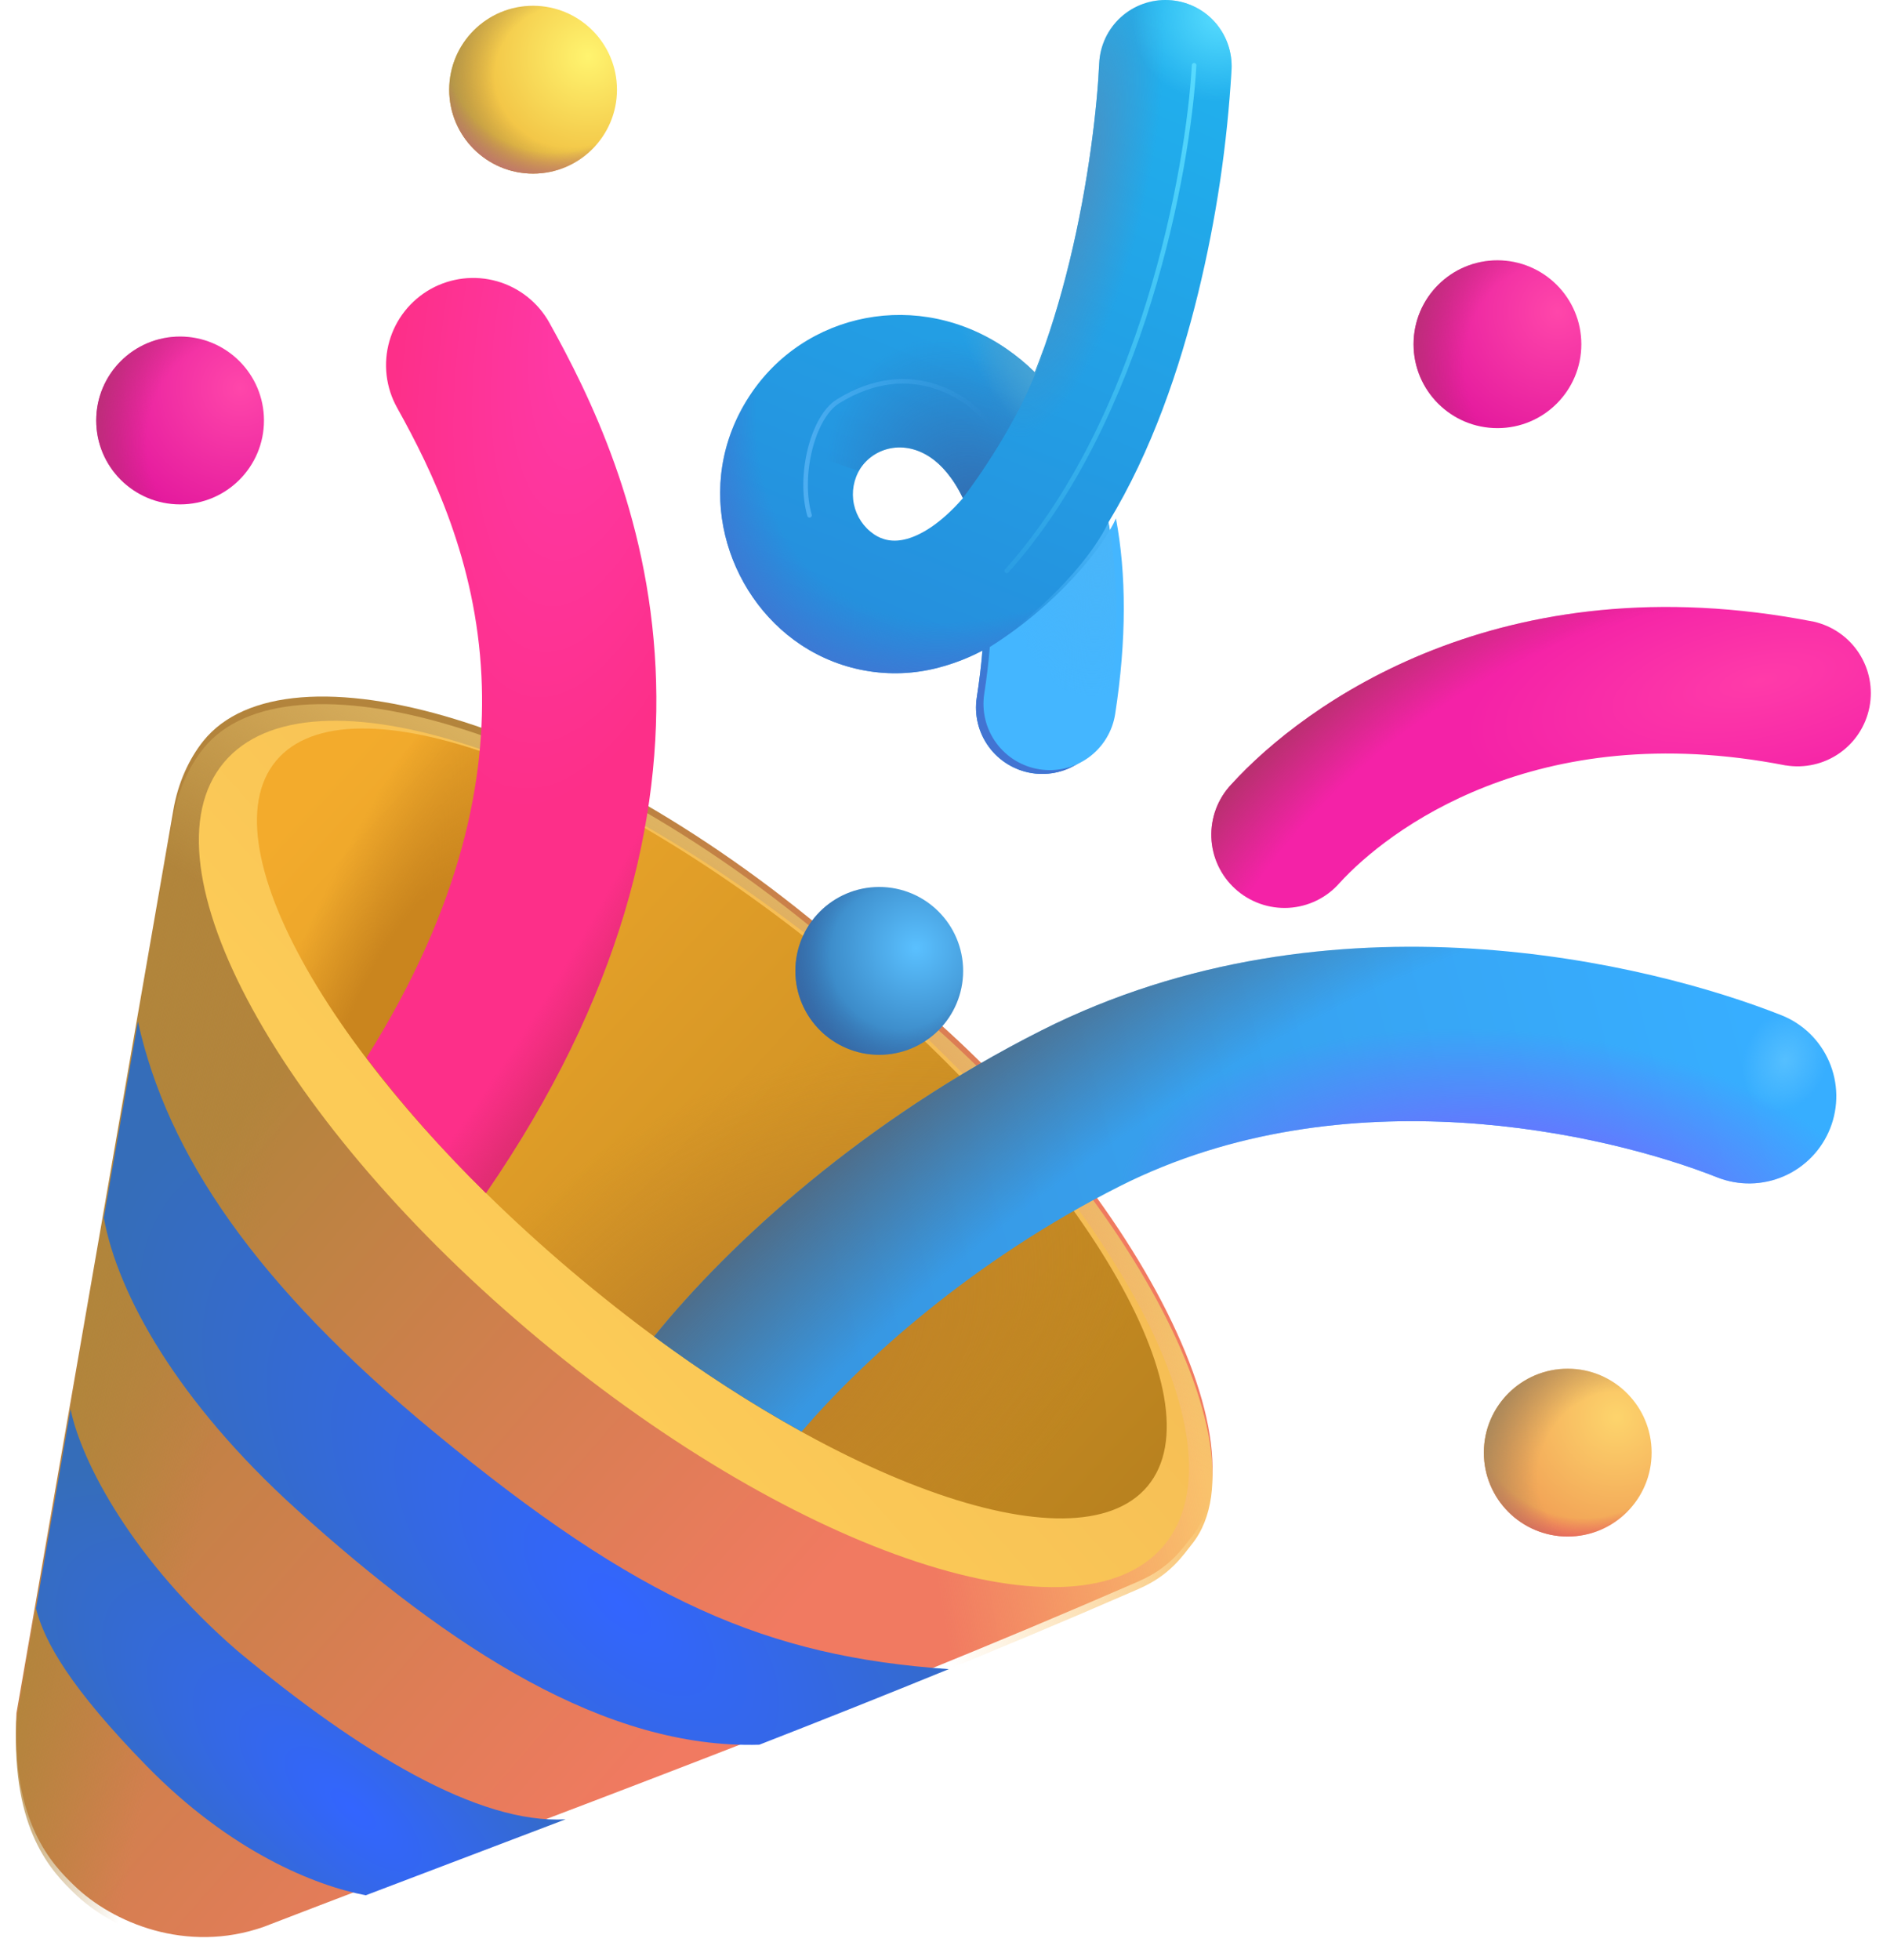 <svg width="124" height="129" viewBox="0 0 124 129" fill="none" xmlns="http://www.w3.org/2000/svg">
<g filter="url(#filter0_d_1_2731)">
<path d="M75.026 104.562C77.046 103.686 77.882 102.4 78.488 101.642C83.933 94.847 72.322 74.669 55.743 62.993C38.172 47.695 18.829 42.479 13.384 49.279C12.452 50.445 11.717 52.034 11.414 53.824L1.084 113.263C0.726 120.508 3.494 123.263 4.881 124.603C7.392 127.046 12.273 129.117 17.369 127.326C37.024 119.755 55.44 113.102 75.026 104.567V104.562Z" fill="url(#paint0_linear_1_2731)"/>
</g>
<path d="M75.026 104.562C77.046 103.686 77.882 102.4 78.488 101.642C83.933 94.847 72.322 74.669 55.743 62.993C38.172 47.695 18.829 42.479 13.384 49.279C12.452 50.445 11.717 52.034 11.414 53.824L1.084 113.263C0.726 120.508 3.494 123.263 4.881 124.603C7.392 127.046 12.273 129.117 17.369 127.326C37.024 119.755 55.44 113.102 75.026 104.567V104.562Z" fill="url(#paint1_linear_1_2731)"/>
<path d="M75.026 104.562C77.046 103.686 77.882 102.4 78.488 101.642C83.933 94.847 72.322 74.669 55.743 62.993C38.172 47.695 18.829 42.479 13.384 49.279C12.452 50.445 11.717 52.034 11.414 53.824L1.084 113.263C0.726 120.508 3.494 123.263 4.881 124.603C7.392 127.046 12.273 129.117 17.369 127.326C37.024 119.755 55.44 113.102 75.026 104.567V104.562Z" fill="url(#paint2_linear_1_2731)"/>
<path d="M75.026 104.562C77.046 103.686 77.882 102.4 78.488 101.642C83.933 94.847 72.322 74.669 55.743 62.993C38.172 47.695 18.829 42.479 13.384 49.279C12.452 50.445 11.717 52.034 11.414 53.824L1.084 113.263C0.726 120.508 3.494 123.263 4.881 124.603C7.392 127.046 12.273 129.117 17.369 127.326C37.024 119.755 55.44 113.102 75.026 104.567V104.562Z" fill="url(#paint3_linear_1_2731)"/>
<g filter="url(#filter1_f_1_2731)">
<path d="M35.529 88.183C52.631 102.404 71.048 108.459 76.664 101.705C82.28 94.951 72.969 77.947 55.866 63.726C38.764 49.504 20.347 43.45 14.731 50.203C9.115 56.957 18.426 73.961 35.529 88.183Z" fill="url(#paint4_linear_1_2731)"/>
</g>
<g filter="url(#filter2_f_1_2731)">
<path d="M38.32 84.237C54.171 97.418 70.851 103.496 75.577 97.813C80.303 92.13 71.285 76.837 55.434 63.656C39.584 50.475 22.903 44.397 18.177 50.081C13.451 55.764 22.469 71.056 38.32 84.237Z" fill="url(#paint5_linear_1_2731)"/>
<path d="M38.32 84.237C54.171 97.418 70.851 103.496 75.577 97.813C80.303 92.13 71.285 76.837 55.434 63.656C39.584 50.475 22.903 44.397 18.177 50.081C13.451 55.764 22.469 71.056 38.32 84.237Z" fill="url(#paint6_radial_1_2731)"/>
<path d="M38.32 84.237C54.171 97.418 70.851 103.496 75.577 97.813C80.303 92.13 71.285 76.837 55.434 63.656C39.584 50.475 22.903 44.397 18.177 50.081C13.451 55.764 22.469 71.056 38.32 84.237Z" fill="url(#paint7_radial_1_2731)"/>
</g>
<path d="M57.901 69.428C60.951 69.428 63.424 66.956 63.424 63.905C63.424 60.855 60.951 58.382 57.901 58.382C54.85 58.382 52.378 60.855 52.378 63.905C52.378 66.956 54.85 69.428 57.901 69.428Z" fill="url(#paint8_radial_1_2731)"/>
<path d="M57.901 69.428C60.951 69.428 63.424 66.956 63.424 63.905C63.424 60.855 60.951 58.382 57.901 58.382C54.85 58.382 52.378 60.855 52.378 63.905C52.378 66.956 54.85 69.428 57.901 69.428Z" fill="url(#paint9_radial_1_2731)"/>
<path d="M103.24 101.136C106.29 101.136 108.763 98.664 108.763 95.613C108.763 92.563 106.29 90.09 103.24 90.09C100.189 90.09 97.716 92.563 97.716 95.613C97.716 98.664 100.189 101.136 103.24 101.136Z" fill="url(#paint10_radial_1_2731)"/>
<path d="M103.24 101.136C106.29 101.136 108.763 98.664 108.763 95.613C108.763 92.563 106.29 90.09 103.24 90.09C100.189 90.09 97.716 92.563 97.716 95.613C97.716 98.664 100.189 101.136 103.24 101.136Z" fill="url(#paint11_radial_1_2731)"/>
<path d="M103.24 101.136C106.29 101.136 108.763 98.664 108.763 95.613C108.763 92.563 106.29 90.09 103.24 90.09C100.189 90.09 97.716 92.563 97.716 95.613C97.716 98.664 100.189 101.136 103.24 101.136Z" fill="url(#paint12_radial_1_2731)"/>
<path d="M98.612 28.181C101.662 28.181 104.135 25.709 104.135 22.658C104.135 19.608 101.662 17.135 98.612 17.135C95.561 17.135 93.088 19.608 93.088 22.658C93.088 25.709 95.561 28.181 98.612 28.181Z" fill="url(#paint13_radial_1_2731)"/>
<path d="M98.612 28.181C101.662 28.181 104.135 25.709 104.135 22.658C104.135 19.608 101.662 17.135 98.612 17.135C95.561 17.135 93.088 19.608 93.088 22.658C93.088 25.709 95.561 28.181 98.612 28.181Z" fill="url(#paint14_radial_1_2731)"/>
<path d="M35.105 11.427C38.156 11.427 40.629 8.955 40.629 5.904C40.629 2.854 38.156 0.381 35.105 0.381C32.055 0.381 29.582 2.854 29.582 5.904C29.582 8.955 32.055 11.427 35.105 11.427Z" fill="url(#paint15_radial_1_2731)"/>
<path d="M35.105 11.427C38.156 11.427 40.629 8.955 40.629 5.904C40.629 2.854 38.156 0.381 35.105 0.381C32.055 0.381 29.582 2.854 29.582 5.904C29.582 8.955 32.055 11.427 35.105 11.427Z" fill="url(#paint16_radial_1_2731)"/>
<path d="M35.105 11.427C38.156 11.427 40.629 8.955 40.629 5.904C40.629 2.854 38.156 0.381 35.105 0.381C32.055 0.381 29.582 2.854 29.582 5.904C29.582 8.955 32.055 11.427 35.105 11.427Z" fill="url(#paint17_radial_1_2731)"/>
<path d="M11.86 33.2C14.91 33.2 17.383 30.727 17.383 27.677C17.383 24.626 14.91 22.153 11.86 22.153C8.809 22.153 6.337 24.626 6.337 27.677C6.337 30.727 8.809 33.2 11.86 33.2Z" fill="url(#paint18_radial_1_2731)"/>
<path d="M11.86 33.2C14.91 33.2 17.383 30.727 17.383 27.677C17.383 24.626 14.91 22.153 11.86 22.153C8.809 22.153 6.337 24.626 6.337 27.677C6.337 30.727 8.809 33.2 11.86 33.2Z" fill="url(#paint19_radial_1_2731)"/>
<path d="M62.478 109.865C50.514 109.029 42.121 105.448 28.526 94.213C16.827 84.553 11.019 75.981 9.082 67.239L6.837 80.154C7.755 85.214 11.704 92.275 19.523 99.346C29.747 108.588 39.931 115.126 49.999 114.841C54.172 113.215 58.332 111.559 62.478 109.865Z" fill="url(#paint20_radial_1_2731)"/>
<path d="M37.245 119.75C31.492 120.071 23.719 115.379 15.648 108.671C8.761 102.716 5.363 96.247 4.647 92.758L2.37 105.875C2.93 108.093 4.651 111.109 9.624 116.205C15.179 121.899 20.771 124.121 24.086 124.75L31.12 122.078L37.245 119.75Z" fill="url(#paint21_radial_1_2731)"/>
<g filter="url(#filter3_d_1_2731)">
<path fill-rule="evenodd" clip-rule="evenodd" d="M117.344 50.632C100.825 47.405 91.064 54.971 87.969 58.364C87.547 58.847 87.033 59.241 86.456 59.523C85.88 59.804 85.253 59.968 84.613 60.005C83.972 60.041 83.331 59.95 82.727 59.735C82.122 59.521 81.566 59.188 81.092 58.755C80.618 58.324 80.235 57.801 79.965 57.219C79.695 56.637 79.544 56.007 79.521 55.366C79.498 54.725 79.603 54.086 79.83 53.486C80.057 52.886 80.402 52.337 80.844 51.872C85.641 46.606 98.625 37.148 119.194 41.17C120.417 41.447 121.483 42.19 122.167 43.24C122.851 44.291 123.099 45.566 122.858 46.796C122.617 48.026 121.907 49.115 120.878 49.83C119.848 50.545 118.581 50.831 117.344 50.628V50.632Z" fill="url(#paint22_radial_1_2731)"/>
<path fill-rule="evenodd" clip-rule="evenodd" d="M117.344 50.632C100.825 47.405 91.064 54.971 87.969 58.364C87.547 58.847 87.033 59.241 86.456 59.523C85.88 59.804 85.253 59.968 84.613 60.005C83.972 60.041 83.331 59.95 82.727 59.735C82.122 59.521 81.566 59.188 81.092 58.755C80.618 58.324 80.235 57.801 79.965 57.219C79.695 56.637 79.544 56.007 79.521 55.366C79.498 54.725 79.603 54.086 79.83 53.486C80.057 52.886 80.402 52.337 80.844 51.872C85.641 46.606 98.625 37.148 119.194 41.17C120.417 41.447 121.483 42.19 122.167 43.24C122.851 44.291 123.099 45.566 122.858 46.796C122.617 48.026 121.907 49.115 120.878 49.83C119.848 50.545 118.581 50.831 117.344 50.628V50.632Z" fill="url(#paint23_radial_1_2731)"/>
</g>
<path fill-rule="evenodd" clip-rule="evenodd" d="M76.945 0.005C77.518 0.031 78.08 0.17 78.599 0.414C79.118 0.658 79.583 1.001 79.969 1.425C80.355 1.849 80.653 2.345 80.848 2.884C81.042 3.424 81.128 3.996 81.101 4.568C80.817 9.533 80.081 14.462 78.901 19.293C77.698 24.224 75.848 29.687 72.997 34.375C73.686 38.029 73.704 42.341 72.947 47.244C72.77 48.388 72.146 49.414 71.213 50.098C70.28 50.781 69.113 51.066 67.97 50.89C66.826 50.713 65.8 50.09 65.116 49.156C64.433 48.223 64.148 47.056 64.324 45.913C64.494 44.82 64.613 43.792 64.692 42.827C63.864 43.263 62.993 43.611 62.093 43.865C60.522 44.324 58.869 44.433 57.251 44.185C55.633 43.938 54.089 43.34 52.727 42.432C47.796 39.15 45.523 31.965 49.338 26.088C52.965 20.505 60.532 18.985 66.28 22.961C66.946 23.42 67.566 23.934 68.149 24.508C69.067 22.19 69.82 19.71 70.426 17.227C71.716 11.937 72.253 6.979 72.386 4.16C72.413 3.588 72.552 3.026 72.795 2.508C73.039 1.989 73.382 1.524 73.805 1.138C74.229 0.752 74.724 0.453 75.263 0.259C75.802 0.065 76.373 -0.022 76.945 0.005ZM63.415 32.786C62.754 31.409 61.964 30.582 61.322 30.137C59.522 28.893 57.547 29.471 56.652 30.844C56.214 31.543 56.063 32.385 56.233 33.193C56.402 34 56.879 34.71 57.561 35.174C58.112 35.541 58.815 35.725 59.747 35.463C60.592 35.224 61.882 34.54 63.415 32.786Z" fill="url(#paint24_linear_1_2731)"/>
<path fill-rule="evenodd" clip-rule="evenodd" d="M76.945 0.005C77.518 0.031 78.08 0.17 78.599 0.414C79.118 0.658 79.583 1.001 79.969 1.425C80.355 1.849 80.653 2.345 80.848 2.884C81.042 3.424 81.128 3.996 81.101 4.568C80.817 9.533 80.081 14.462 78.901 19.293C77.698 24.224 75.848 29.687 72.997 34.375C73.686 38.029 73.704 42.341 72.947 47.244C72.77 48.388 72.146 49.414 71.213 50.098C70.28 50.781 69.113 51.066 67.97 50.89C66.826 50.713 65.8 50.09 65.116 49.156C64.433 48.223 64.148 47.056 64.324 45.913C64.494 44.82 64.613 43.792 64.692 42.827C63.864 43.263 62.993 43.611 62.093 43.865C60.522 44.324 58.869 44.433 57.251 44.185C55.633 43.938 54.089 43.34 52.727 42.432C47.796 39.15 45.523 31.965 49.338 26.088C52.965 20.505 60.532 18.985 66.28 22.961C66.946 23.42 67.566 23.934 68.149 24.508C69.067 22.19 69.82 19.71 70.426 17.227C71.716 11.937 72.253 6.979 72.386 4.16C72.413 3.588 72.552 3.026 72.795 2.508C73.039 1.989 73.382 1.524 73.805 1.138C74.229 0.752 74.724 0.453 75.263 0.259C75.802 0.065 76.373 -0.022 76.945 0.005ZM63.415 32.786C62.754 31.409 61.964 30.582 61.322 30.137C59.522 28.893 57.547 29.471 56.652 30.844C56.214 31.543 56.063 32.385 56.233 33.193C56.402 34 56.879 34.71 57.561 35.174C58.112 35.541 58.815 35.725 59.747 35.463C60.592 35.224 61.882 34.54 63.415 32.786Z" fill="url(#paint25_radial_1_2731)"/>
<path fill-rule="evenodd" clip-rule="evenodd" d="M76.945 0.005C77.518 0.031 78.08 0.17 78.599 0.414C79.118 0.658 79.583 1.001 79.969 1.425C80.355 1.849 80.653 2.345 80.848 2.884C81.042 3.424 81.128 3.996 81.101 4.568C80.817 9.533 80.081 14.462 78.901 19.293C77.698 24.224 75.848 29.687 72.997 34.375C73.686 38.029 73.704 42.341 72.947 47.244C72.77 48.388 72.146 49.414 71.213 50.098C70.28 50.781 69.113 51.066 67.97 50.89C66.826 50.713 65.8 50.09 65.116 49.156C64.433 48.223 64.148 47.056 64.324 45.913C64.494 44.82 64.613 43.792 64.692 42.827C63.864 43.263 62.993 43.611 62.093 43.865C60.522 44.324 58.869 44.433 57.251 44.185C55.633 43.938 54.089 43.34 52.727 42.432C47.796 39.15 45.523 31.965 49.338 26.088C52.965 20.505 60.532 18.985 66.28 22.961C66.946 23.42 67.566 23.934 68.149 24.508C69.067 22.19 69.82 19.71 70.426 17.227C71.716 11.937 72.253 6.979 72.386 4.16C72.413 3.588 72.552 3.026 72.795 2.508C73.039 1.989 73.382 1.524 73.805 1.138C74.229 0.752 74.724 0.453 75.263 0.259C75.802 0.065 76.373 -0.022 76.945 0.005ZM63.415 32.786C62.754 31.409 61.964 30.582 61.322 30.137C59.522 28.893 57.547 29.471 56.652 30.844C56.214 31.543 56.063 32.385 56.233 33.193C56.402 34 56.879 34.71 57.561 35.174C58.112 35.541 58.815 35.725 59.747 35.463C60.592 35.224 61.882 34.54 63.415 32.786Z" fill="url(#paint26_radial_1_2731)"/>
<path fill-rule="evenodd" clip-rule="evenodd" d="M76.945 0.005C77.518 0.031 78.08 0.17 78.599 0.414C79.118 0.658 79.583 1.001 79.969 1.425C80.355 1.849 80.653 2.345 80.848 2.884C81.042 3.424 81.128 3.996 81.101 4.568C80.817 9.533 80.081 14.462 78.901 19.293C77.698 24.224 75.848 29.687 72.997 34.375C73.686 38.029 73.704 42.341 72.947 47.244C72.77 48.388 72.146 49.414 71.213 50.098C70.28 50.781 69.113 51.066 67.97 50.89C66.826 50.713 65.8 50.09 65.116 49.156C64.433 48.223 64.148 47.056 64.324 45.913C64.494 44.82 64.613 43.792 64.692 42.827C63.864 43.263 62.993 43.611 62.093 43.865C60.522 44.324 58.869 44.433 57.251 44.185C55.633 43.938 54.089 43.34 52.727 42.432C47.796 39.15 45.523 31.965 49.338 26.088C52.965 20.505 60.532 18.985 66.28 22.961C66.946 23.42 67.566 23.934 68.149 24.508C69.067 22.19 69.82 19.71 70.426 17.227C71.716 11.937 72.253 6.979 72.386 4.16C72.413 3.588 72.552 3.026 72.795 2.508C73.039 1.989 73.382 1.524 73.805 1.138C74.229 0.752 74.724 0.453 75.263 0.259C75.802 0.065 76.373 -0.022 76.945 0.005ZM63.415 32.786C62.754 31.409 61.964 30.582 61.322 30.137C59.522 28.893 57.547 29.471 56.652 30.844C56.214 31.543 56.063 32.385 56.233 33.193C56.402 34 56.879 34.71 57.561 35.174C58.112 35.541 58.815 35.725 59.747 35.463C60.592 35.224 61.882 34.54 63.415 32.786Z" fill="url(#paint27_radial_1_2731)"/>
<path fill-rule="evenodd" clip-rule="evenodd" d="M52.786 94.235C49.417 92.358 46.174 90.265 43.076 87.968C48.062 81.784 56.973 73.676 68.589 67.822C87.675 58.199 108.722 63.419 117.303 66.821C118.003 67.099 118.642 67.512 119.183 68.037C119.724 68.562 120.156 69.188 120.455 69.88C120.754 70.572 120.914 71.316 120.925 72.07C120.936 72.823 120.799 73.572 120.521 74.272C120.243 74.973 119.83 75.612 119.305 76.153C118.78 76.694 118.154 77.126 117.462 77.425C116.77 77.724 116.026 77.884 115.272 77.895C114.519 77.906 113.77 77.769 113.069 77.491C105.719 74.576 88.529 70.623 73.754 78.07C64.012 82.982 56.767 89.584 52.786 94.235Z" fill="url(#paint28_linear_1_2731)"/>
<path fill-rule="evenodd" clip-rule="evenodd" d="M52.786 94.235C49.417 92.358 46.174 90.265 43.076 87.968C48.062 81.784 56.973 73.676 68.589 67.822C87.675 58.199 108.722 63.419 117.303 66.821C118.003 67.099 118.642 67.512 119.183 68.037C119.724 68.562 120.156 69.188 120.455 69.88C120.754 70.572 120.914 71.316 120.925 72.07C120.936 72.823 120.799 73.572 120.521 74.272C120.243 74.973 119.83 75.612 119.305 76.153C118.78 76.694 118.154 77.126 117.462 77.425C116.77 77.724 116.026 77.884 115.272 77.895C114.519 77.906 113.77 77.769 113.069 77.491C105.719 74.576 88.529 70.623 73.754 78.07C64.012 82.982 56.767 89.584 52.786 94.235Z" fill="url(#paint29_radial_1_2731)"/>
<path fill-rule="evenodd" clip-rule="evenodd" d="M52.786 94.235C49.417 92.358 46.174 90.265 43.076 87.968C48.062 81.784 56.973 73.676 68.589 67.822C87.675 58.199 108.722 63.419 117.303 66.821C118.003 67.099 118.642 67.512 119.183 68.037C119.724 68.562 120.156 69.188 120.455 69.88C120.754 70.572 120.914 71.316 120.925 72.07C120.936 72.823 120.799 73.572 120.521 74.272C120.243 74.973 119.83 75.612 119.305 76.153C118.78 76.694 118.154 77.126 117.462 77.425C116.77 77.724 116.026 77.884 115.272 77.895C114.519 77.906 113.77 77.769 113.069 77.491C105.719 74.576 88.529 70.623 73.754 78.07C64.012 82.982 56.767 89.584 52.786 94.235Z" fill="url(#paint30_radial_1_2731)"/>
<path fill-rule="evenodd" clip-rule="evenodd" d="M52.786 94.235C49.417 92.358 46.174 90.265 43.076 87.968C48.062 81.784 56.973 73.676 68.589 67.822C87.675 58.199 108.722 63.419 117.303 66.821C118.003 67.099 118.642 67.512 119.183 68.037C119.724 68.562 120.156 69.188 120.455 69.88C120.754 70.572 120.914 71.316 120.925 72.07C120.936 72.823 120.799 73.572 120.521 74.272C120.243 74.973 119.83 75.612 119.305 76.153C118.78 76.694 118.154 77.126 117.462 77.425C116.77 77.724 116.026 77.884 115.272 77.895C114.519 77.906 113.77 77.769 113.069 77.491C105.719 74.576 88.529 70.623 73.754 78.07C64.012 82.982 56.767 89.584 52.786 94.235Z" fill="url(#paint31_radial_1_2731)"/>
<g filter="url(#filter4_d_1_2731)">
<path fill-rule="evenodd" clip-rule="evenodd" d="M36.028 20.993C35.661 20.334 35.168 19.754 34.577 19.286C33.986 18.818 33.309 18.471 32.584 18.264C31.858 18.058 31.1 17.996 30.351 18.083C29.602 18.17 28.877 18.404 28.218 18.77C27.56 19.137 26.98 19.63 26.512 20.221C26.043 20.812 25.696 21.49 25.49 22.215C25.284 22.94 25.222 23.699 25.309 24.448C25.396 25.197 25.629 25.922 25.996 26.58C28.324 30.758 31.189 36.667 31.556 44.27C31.878 50.895 30.317 59.298 23.976 69.38C26.383 72.533 29.015 75.508 31.85 78.282C40.794 65.275 43.498 53.623 43.021 43.715C42.529 33.476 38.65 25.708 36.028 20.993Z" fill="url(#paint32_radial_1_2731)"/>
<path fill-rule="evenodd" clip-rule="evenodd" d="M36.028 20.993C35.661 20.334 35.168 19.754 34.577 19.286C33.986 18.818 33.309 18.471 32.584 18.264C31.858 18.058 31.1 17.996 30.351 18.083C29.602 18.17 28.877 18.404 28.218 18.77C27.56 19.137 26.98 19.63 26.512 20.221C26.043 20.812 25.696 21.49 25.49 22.215C25.284 22.94 25.222 23.699 25.309 24.448C25.396 25.197 25.629 25.922 25.996 26.58C28.324 30.758 31.189 36.667 31.556 44.27C31.878 50.895 30.317 59.298 23.976 69.38C26.383 72.533 29.015 75.508 31.85 78.282C40.794 65.275 43.498 53.623 43.021 43.715C42.529 33.476 38.65 25.708 36.028 20.993Z" fill="url(#paint33_radial_1_2731)"/>
</g>
<path d="M48.255 28.144C48.535 27.451 48.897 26.762 49.329 26.092C52.956 20.504 60.523 18.985 66.271 22.961C66.936 23.42 67.556 23.934 68.139 24.508C68.323 24.035 68.507 23.553 68.681 23.066L68.704 23.158C67.524 26.877 64.875 30.862 63.401 32.782C62.74 31.404 61.955 30.578 61.312 30.137C59.512 28.893 57.534 29.471 56.643 30.844C56.609 30.896 56.577 30.95 56.547 31.005L48.255 28.144Z" fill="url(#paint34_radial_1_2731)"/>
<path d="M48.255 28.144C48.535 27.451 48.897 26.762 49.329 26.092C52.956 20.504 60.523 18.985 66.271 22.961C66.936 23.42 67.556 23.934 68.139 24.508C68.323 24.035 68.507 23.553 68.681 23.066L68.704 23.158C67.524 26.877 64.875 30.862 63.401 32.782C62.74 31.404 61.955 30.578 61.312 30.137C59.512 28.893 57.534 29.471 56.643 30.844C56.609 30.896 56.577 30.95 56.547 31.005L48.255 28.144Z" fill="url(#paint35_radial_1_2731)"/>
<g filter="url(#filter5_d_1_2731)">
<path d="M72.988 34.374C73.677 38.029 73.695 42.344 72.937 47.243C72.761 48.387 72.137 49.413 71.204 50.097C70.27 50.781 69.104 51.065 67.96 50.889C66.817 50.712 65.79 50.089 65.107 49.155C64.423 48.222 64.138 47.055 64.315 45.912C64.485 44.819 64.604 43.795 64.682 42.836C69.191 40.003 72.166 36.238 72.988 34.374Z" fill="#44B6FF"/>
</g>
<path d="M72.988 34.374C73.677 38.029 73.695 42.344 72.937 47.243C72.761 48.387 72.137 49.413 71.204 50.097C70.27 50.781 69.104 51.065 67.96 50.889C66.817 50.712 65.79 50.089 65.107 49.155C64.423 48.222 64.138 47.055 64.315 45.912C64.485 44.819 64.604 43.795 64.682 42.836C69.191 40.003 72.166 36.238 72.988 34.374Z" fill="url(#paint36_radial_1_2731)"/>
<g filter="url(#filter6_f_1_2731)">
<path d="M65.219 27.966C63.998 26.314 60.086 23.375 55.174 26.424C53.525 27.448 52.557 31.3 53.31 33.921" stroke="url(#paint37_linear_1_2731)" stroke-width="0.3" stroke-linecap="round"/>
</g>
<g filter="url(#filter7_f_1_2731)">
<path d="M78.635 4.293C78.249 11.226 75.247 27.594 66.294 37.58" stroke="url(#paint38_linear_1_2731)" stroke-width="0.3" stroke-linecap="round"/>
</g>
<defs>
<filter id="filter0_d_1_2731" x="0.052" y="44.848" width="80.793" height="83.653" filterUnits="userSpaceOnUse" color-interpolation-filters="sRGB">
<feFlood flood-opacity="0" result="BackgroundImageFix"/>
<feColorMatrix in="SourceAlpha" type="matrix" values="0 0 0 0 0 0 0 0 0 0 0 0 0 0 0 0 0 0 127 0" result="hardAlpha"/>
<feOffset dy="-0.5"/>
<feGaussianBlur stdDeviation="0.5"/>
<feComposite in2="hardAlpha" operator="out"/>
<feColorMatrix type="matrix" values="0 0 0 0 0.925 0 0 0 0 0.349 0 0 0 0 0.384 0 0 0 1 0"/>
<feBlend mode="normal" in2="BackgroundImageFix" result="effect1_dropShadow_1_2731"/>
<feBlend mode="normal" in="SourceGraphic" in2="effect1_dropShadow_1_2731" result="shape"/>
</filter>
<filter id="filter1_f_1_2731" x="12.595" y="46.94" width="66.205" height="58.027" filterUnits="userSpaceOnUse" color-interpolation-filters="sRGB">
<feFlood flood-opacity="0" result="BackgroundImageFix"/>
<feBlend mode="normal" in="SourceGraphic" in2="BackgroundImageFix" result="shape"/>
<feGaussianBlur stdDeviation="0.25" result="effect1_foregroundBlur_1_2731"/>
</filter>
<filter id="filter2_f_1_2731" x="16.721" y="47.75" width="60.313" height="52.393" filterUnits="userSpaceOnUse" color-interpolation-filters="sRGB">
<feFlood flood-opacity="0" result="BackgroundImageFix"/>
<feBlend mode="normal" in="SourceGraphic" in2="BackgroundImageFix" result="shape"/>
<feGaussianBlur stdDeviation="0.1" result="effect1_foregroundBlur_1_2731"/>
</filter>
<filter id="filter3_d_1_2731" x="79.268" y="39.45" width="44.43" height="20.812" filterUnits="userSpaceOnUse" color-interpolation-filters="sRGB">
<feFlood flood-opacity="0" result="BackgroundImageFix"/>
<feColorMatrix in="SourceAlpha" type="matrix" values="0 0 0 0 0 0 0 0 0 0 0 0 0 0 0 0 0 0 127 0" result="hardAlpha"/>
<feOffset dx="0.25" dy="-0.25"/>
<feGaussianBlur stdDeviation="0.25"/>
<feComposite in2="hardAlpha" operator="out"/>
<feColorMatrix type="matrix" values="0 0 0 0 0.722 0 0 0 0 0.271 0 0 0 0 0.471 0 0 0 1 0"/>
<feBlend mode="normal" in2="BackgroundImageFix" result="effect1_dropShadow_1_2731"/>
<feBlend mode="normal" in="SourceGraphic" in2="effect1_dropShadow_1_2731" result="shape"/>
</filter>
<filter id="filter4_d_1_2731" x="23.126" y="17.295" width="21.097" height="62.237" filterUnits="userSpaceOnUse" color-interpolation-filters="sRGB">
<feFlood flood-opacity="0" result="BackgroundImageFix"/>
<feColorMatrix in="SourceAlpha" type="matrix" values="0 0 0 0 0 0 0 0 0 0 0 0 0 0 0 0 0 0 127 0" result="hardAlpha"/>
<feOffset dx="0.15" dy="0.25"/>
<feGaussianBlur stdDeviation="0.5"/>
<feComposite in2="hardAlpha" operator="out"/>
<feColorMatrix type="matrix" values="0 0 0 0 0.722 0 0 0 0 0.184 0 0 0 0 0.447 0 0 0 1 0"/>
<feBlend mode="normal" in2="BackgroundImageFix" result="effect1_dropShadow_1_2731"/>
<feBlend mode="normal" in="SourceGraphic" in2="effect1_dropShadow_1_2731" result="shape"/>
</filter>
<filter id="filter5_d_1_2731" x="64.114" y="33.474" width="10.541" height="17.865" filterUnits="userSpaceOnUse" color-interpolation-filters="sRGB">
<feFlood flood-opacity="0" result="BackgroundImageFix"/>
<feColorMatrix in="SourceAlpha" type="matrix" values="0 0 0 0 0 0 0 0 0 0 0 0 0 0 0 0 0 0 127 0" result="hardAlpha"/>
<feOffset dx="0.5" dy="-0.25"/>
<feGaussianBlur stdDeviation="0.325"/>
<feComposite in2="hardAlpha" operator="out"/>
<feColorMatrix type="matrix" values="0 0 0 0 0.239 0 0 0 0 0.439 0 0 0 0 0.769 0 0 0 1 0"/>
<feBlend mode="normal" in2="BackgroundImageFix" result="effect1_dropShadow_1_2731"/>
<feBlend mode="normal" in="SourceGraphic" in2="effect1_dropShadow_1_2731" result="shape"/>
</filter>
<filter id="filter6_f_1_2731" x="52.6" y="24.647" width="13.069" height="9.724" filterUnits="userSpaceOnUse" color-interpolation-filters="sRGB">
<feFlood flood-opacity="0" result="BackgroundImageFix"/>
<feBlend mode="normal" in="SourceGraphic" in2="BackgroundImageFix" result="shape"/>
<feGaussianBlur stdDeviation="0.15" result="effect1_foregroundBlur_1_2731"/>
</filter>
<filter id="filter7_f_1_2731" x="65.694" y="3.693" width="13.541" height="34.487" filterUnits="userSpaceOnUse" color-interpolation-filters="sRGB">
<feFlood flood-opacity="0" result="BackgroundImageFix"/>
<feBlend mode="normal" in="SourceGraphic" in2="BackgroundImageFix" result="shape"/>
<feGaussianBlur stdDeviation="0.225" result="effect1_foregroundBlur_1_2731"/>
</filter>
<linearGradient id="paint0_linear_1_2731" x1="8.618" y1="82.198" x2="45.633" y2="114.337" gradientUnits="userSpaceOnUse">
<stop stop-color="#B3843C"/>
<stop offset="1" stop-color="#F17A61"/>
</linearGradient>
<linearGradient id="paint1_linear_1_2731" x1="4.527" y1="87.175" x2="15.358" y2="89.374" gradientUnits="userSpaceOnUse">
<stop stop-color="#B1853B"/>
<stop offset="1" stop-color="#B1853B" stop-opacity="0"/>
</linearGradient>
<linearGradient id="paint2_linear_1_2731" x1="79.847" y1="99.847" x2="61.56" y2="102.859" gradientUnits="userSpaceOnUse">
<stop stop-color="#F9C26C"/>
<stop offset="1" stop-color="#F9C26C" stop-opacity="0"/>
</linearGradient>
<linearGradient id="paint3_linear_1_2731" x1="40.45" y1="47.337" x2="28.705" y2="67.277" gradientUnits="userSpaceOnUse">
<stop stop-color="#E6BF69"/>
<stop offset="1" stop-color="#E6BF69" stop-opacity="0"/>
</linearGradient>
<linearGradient id="paint4_linear_1_2731" x1="36.45" y1="87.253" x2="60.283" y2="65.983" gradientUnits="userSpaceOnUse">
<stop stop-color="#FCCB57"/>
<stop offset="1" stop-color="#F5BD55"/>
</linearGradient>
<linearGradient id="paint5_linear_1_2731" x1="21.671" y1="51.063" x2="77.485" y2="102.283" gradientUnits="userSpaceOnUse">
<stop stop-color="#F3AB2C"/>
<stop offset="1" stop-color="#B57F1E"/>
</linearGradient>
<radialGradient id="paint6_radial_1_2731" cx="0" cy="0" r="1" gradientUnits="userSpaceOnUse" gradientTransform="translate(25.551 70.148) rotate(-69.379) scale(29.74 8.33)">
<stop offset="0.423" stop-color="#CA851E"/>
<stop offset="1" stop-color="#CA851E" stop-opacity="0"/>
</radialGradient>
<radialGradient id="paint7_radial_1_2731" cx="0" cy="0" r="1" gradientUnits="userSpaceOnUse" gradientTransform="translate(49.223 90.378) rotate(-33.351) scale(29.887 17.502)">
<stop stop-color="#BC7F28"/>
<stop offset="1" stop-color="#BC7F28" stop-opacity="0"/>
</radialGradient>
<radialGradient id="paint8_radial_1_2731" cx="0" cy="0" r="1" gradientUnits="userSpaceOnUse" gradientTransform="translate(60.341 62.401) rotate(138.668) scale(7.93)">
<stop stop-color="#5AC0FF"/>
<stop offset="1" stop-color="#3279B6"/>
</radialGradient>
<radialGradient id="paint9_radial_1_2731" cx="0" cy="0" r="1" gradientUnits="userSpaceOnUse" gradientTransform="translate(58.989 63.143) rotate(160.051) scale(7.963 8.729)">
<stop offset="0.535" stop-color="#3A619E" stop-opacity="0"/>
<stop offset="1" stop-color="#3A619E"/>
</radialGradient>
<radialGradient id="paint10_radial_1_2731" cx="0" cy="0" r="1" gradientUnits="userSpaceOnUse" gradientTransform="translate(106.44 93.277) rotate(134.569) scale(9.079)">
<stop stop-color="#FDD46C"/>
<stop offset="1" stop-color="#F09C53"/>
</radialGradient>
<radialGradient id="paint11_radial_1_2731" cx="0" cy="0" r="1" gradientUnits="userSpaceOnUse" gradientTransform="translate(104.263 92.801) rotate(100.827) scale(8.993)">
<stop offset="0.792" stop-color="#E76260" stop-opacity="0"/>
<stop offset="0.964" stop-color="#E76260"/>
</radialGradient>
<radialGradient id="paint12_radial_1_2731" cx="0" cy="0" r="1" gradientUnits="userSpaceOnUse" gradientTransform="translate(105.875 96.527) rotate(-147.558) scale(9.108 10.726)">
<stop offset="0.482" stop-color="#AA885A" stop-opacity="0"/>
<stop offset="0.907" stop-color="#AA885A"/>
</radialGradient>
<radialGradient id="paint13_radial_1_2731" cx="0" cy="0" r="1" gradientUnits="userSpaceOnUse" gradientTransform="translate(102.568 20.507) rotate(132.387) scale(9.459)">
<stop stop-color="#FF46AA"/>
<stop offset="1" stop-color="#E3189D"/>
</radialGradient>
<radialGradient id="paint14_radial_1_2731" cx="0" cy="0" r="1" gradientUnits="userSpaceOnUse" gradientTransform="translate(100.944 23.659) rotate(-173.29) scale(8.596 11.504)">
<stop offset="0.522" stop-color="#B63173" stop-opacity="0"/>
<stop offset="1" stop-color="#B63173"/>
</radialGradient>
<radialGradient id="paint15_radial_1_2731" cx="0" cy="0" r="1" gradientUnits="userSpaceOnUse" gradientTransform="translate(38.721 3.694) rotate(139.574) scale(8.453)">
<stop stop-color="#FFF46F"/>
<stop offset="1" stop-color="#EFB93C"/>
</radialGradient>
<radialGradient id="paint16_radial_1_2731" cx="0" cy="0" r="1" gradientUnits="userSpaceOnUse" gradientTransform="translate(37.511 5.008) rotate(-178.519) scale(8.791 8.37)">
<stop offset="0.559" stop-color="#AA904B" stop-opacity="0"/>
<stop offset="0.944" stop-color="#AA904B"/>
</radialGradient>
<radialGradient id="paint17_radial_1_2731" cx="0" cy="0" r="1" gradientUnits="userSpaceOnUse" gradientTransform="translate(36.524 2.787) rotate(102.339) scale(9.4)">
<stop offset="0.772" stop-color="#C47072" stop-opacity="0"/>
<stop offset="1" stop-color="#C47072"/>
</radialGradient>
<radialGradient id="paint18_radial_1_2731" cx="0" cy="0" r="1" gradientUnits="userSpaceOnUse" gradientTransform="translate(15.823 25.528) rotate(132.387) scale(9.459)">
<stop stop-color="#FF46AA"/>
<stop offset="1" stop-color="#E3189D"/>
</radialGradient>
<radialGradient id="paint19_radial_1_2731" cx="0" cy="0" r="1" gradientUnits="userSpaceOnUse" gradientTransform="translate(14.192 28.682) rotate(-173.29) scale(8.596 11.504)">
<stop offset="0.522" stop-color="#B63173" stop-opacity="0"/>
<stop offset="1" stop-color="#B63173"/>
</radialGradient>
<radialGradient id="paint20_radial_1_2731" cx="0" cy="0" r="1" gradientUnits="userSpaceOnUse" gradientTransform="translate(40.757 105.585) rotate(133.21) scale(19.489 42.669)">
<stop stop-color="#3365FF"/>
<stop offset="1" stop-color="#356DB9"/>
</radialGradient>
<radialGradient id="paint21_radial_1_2731" cx="0" cy="0" r="1" gradientUnits="userSpaceOnUse" gradientTransform="translate(23.253 119.075) rotate(131.598) scale(12.03 30.431)">
<stop stop-color="#3365FF"/>
<stop offset="1" stop-color="#356DB9"/>
</radialGradient>
<radialGradient id="paint22_radial_1_2731" cx="0" cy="0" r="1" gradientUnits="userSpaceOnUse" gradientTransform="translate(115.65 45.039) rotate(168.283) scale(19.782 7.38)">
<stop stop-color="#FF3BA9"/>
<stop offset="1" stop-color="#F422A7"/>
</radialGradient>
<radialGradient id="paint23_radial_1_2731" cx="0" cy="0" r="1" gradientUnits="userSpaceOnUse" gradientTransform="translate(101.339 60.819) rotate(-127.355) scale(20.396 36.35)">
<stop offset="0.752" stop-color="#B8306F" stop-opacity="0"/>
<stop offset="1" stop-color="#B8306F"/>
</radialGradient>
<linearGradient id="paint24_linear_1_2731" x1="76.753" y1="9.28863e-05" x2="56.175" y2="49.319" gradientUnits="userSpaceOnUse">
<stop stop-color="#20B2EE"/>
<stop offset="1" stop-color="#2689DA"/>
</linearGradient>
<radialGradient id="paint25_radial_1_2731" cx="0" cy="0" r="1" gradientUnits="userSpaceOnUse" gradientTransform="translate(72.236 16.024) rotate(128.217) scale(35.631 21.795)">
<stop offset="0.802" stop-color="#4274D2" stop-opacity="0"/>
<stop offset="0.951" stop-color="#4274D2"/>
</radialGradient>
<radialGradient id="paint26_radial_1_2731" cx="0" cy="0" r="1" gradientUnits="userSpaceOnUse" gradientTransform="translate(70.454 11.896) rotate(12.095) scale(5.136 17.241)">
<stop stop-color="#4D8EC0"/>
<stop offset="1" stop-color="#4D8EC0" stop-opacity="0"/>
</radialGradient>
<radialGradient id="paint27_radial_1_2731" cx="0" cy="0" r="1" gradientUnits="userSpaceOnUse" gradientTransform="translate(80.646 0.776) rotate(141.953) scale(6.286 5.651)">
<stop stop-color="#5ADEFF"/>
<stop offset="1" stop-color="#5ADEFF" stop-opacity="0"/>
</radialGradient>
<linearGradient id="paint28_linear_1_2731" x1="55.578" y1="90.053" x2="117.147" y2="73.919" gradientUnits="userSpaceOnUse">
<stop stop-color="#3797E2"/>
<stop offset="1" stop-color="#37AEFF"/>
</linearGradient>
<radialGradient id="paint29_radial_1_2731" cx="0" cy="0" r="1" gradientUnits="userSpaceOnUse" gradientTransform="translate(78.352 100.115) rotate(-129.838) scale(36.638 91.842)">
<stop offset="0.623" stop-color="#526579" stop-opacity="0"/>
<stop offset="0.962" stop-color="#526579"/>
</radialGradient>
<radialGradient id="paint30_radial_1_2731" cx="0" cy="0" r="1" gradientUnits="userSpaceOnUse" gradientTransform="translate(98.928 80.342) rotate(94.399) scale(12.576 25.285)">
<stop offset="0.396" stop-color="#6972FF"/>
<stop offset="1" stop-color="#6972FF" stop-opacity="0"/>
</radialGradient>
<radialGradient id="paint31_radial_1_2731" cx="0" cy="0" r="1" gradientUnits="userSpaceOnUse" gradientTransform="translate(117.578 69.778) rotate(-68.819) scale(3.448 2.719)">
<stop stop-color="#55BFFF"/>
<stop offset="1" stop-color="#55BFFF" stop-opacity="0"/>
</radialGradient>
<radialGradient id="paint32_radial_1_2731" cx="0" cy="0" r="1" gradientUnits="userSpaceOnUse" gradientTransform="translate(39.022 19.996) rotate(99.423) scale(33.571 12.577)">
<stop stop-color="#FF3AAA"/>
<stop offset="1" stop-color="#FD2F89"/>
</radialGradient>
<radialGradient id="paint33_radial_1_2731" cx="0" cy="0" r="1" gradientUnits="userSpaceOnUse" gradientTransform="translate(21.491 54.615) rotate(31.176) scale(22.077 69.284)">
<stop offset="0.804" stop-color="#DB2C6E" stop-opacity="0"/>
<stop offset="1" stop-color="#DB2C6E"/>
</radialGradient>
<radialGradient id="paint34_radial_1_2731" cx="0" cy="0" r="1" gradientUnits="userSpaceOnUse" gradientTransform="translate(64.616 34.15) rotate(-119.23) scale(12.572 9.398)">
<stop stop-color="#336BAF"/>
<stop offset="1" stop-color="#336BAF" stop-opacity="0"/>
</radialGradient>
<radialGradient id="paint35_radial_1_2731" cx="0" cy="0" r="1" gradientUnits="userSpaceOnUse" gradientTransform="translate(68.709 24.664) rotate(-127.657) scale(8.517 3.451)">
<stop stop-color="#49A4D4"/>
<stop offset="1" stop-color="#49A4D4" stop-opacity="0"/>
</radialGradient>
<radialGradient id="paint36_radial_1_2731" cx="0" cy="0" r="1" gradientUnits="userSpaceOnUse" gradientTransform="translate(72.538 33.993) rotate(94.85) scale(11.879 6.611)">
<stop stop-color="#4AB5F8"/>
<stop offset="1" stop-color="#4AB5F8" stop-opacity="0"/>
</radialGradient>
<linearGradient id="paint37_linear_1_2731" x1="51.661" y1="28.044" x2="64.43" y2="24.918" gradientUnits="userSpaceOnUse">
<stop stop-color="#4EAFF2"/>
<stop offset="1" stop-color="#4EAFF2" stop-opacity="0"/>
</linearGradient>
<linearGradient id="paint38_linear_1_2731" x1="77.629" y1="-0.588" x2="59.696" y2="40.734" gradientUnits="userSpaceOnUse">
<stop stop-color="#5BDDFF"/>
<stop offset="1" stop-color="#5BDDFF" stop-opacity="0"/>
</linearGradient>
</defs>
</svg>
